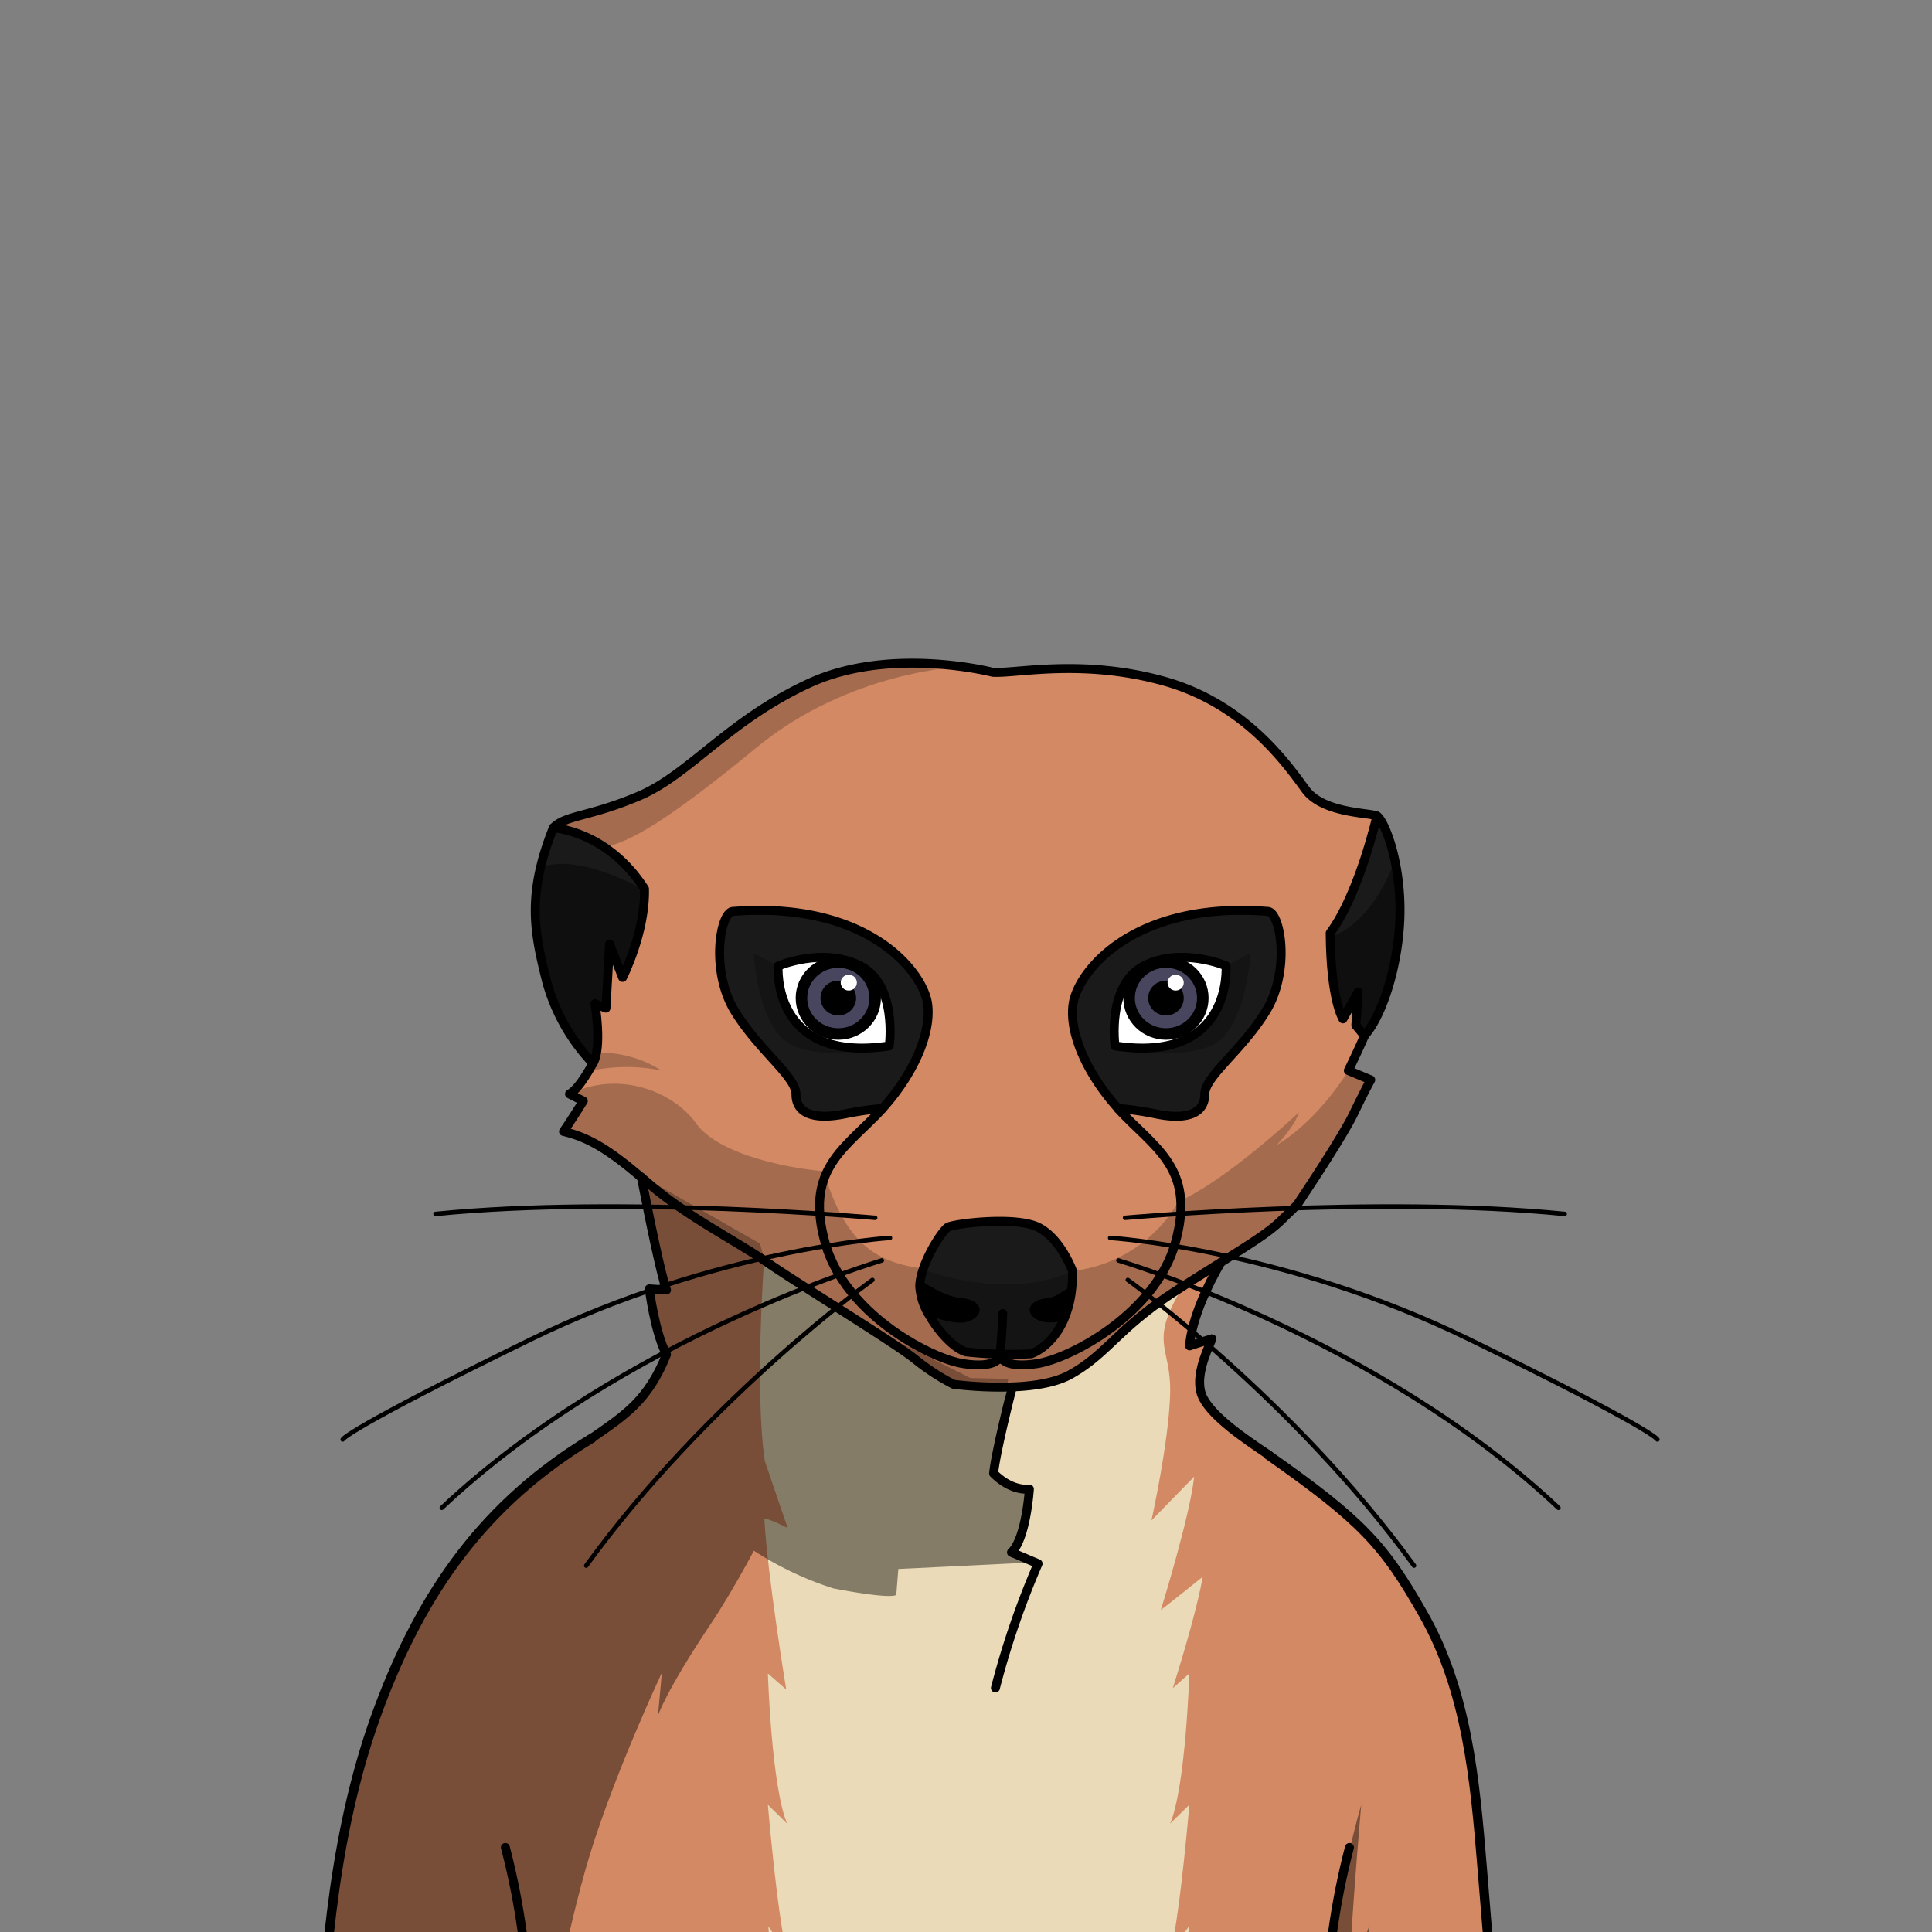 <svg xmlns="http://www.w3.org/2000/svg" viewBox="0 0 432 432">
  <rect x="0" y="0" width="432" height="432" fill="#808080" stroke="none"/>
  <defs>
    <style>.BUNTAI_MEERKAT_BODY_MEERKAT_BODY_43_cls-1{isolation:isolate;}.BUNTAI_MEERKAT_BODY_MEERKAT_BODY_43_cls-2{fill:#1a1a1a;}.BUNTAI_MEERKAT_BODY_MEERKAT_BODY_43_cls-3{fill:#d38963;}.BUNTAI_MEERKAT_BODY_MEERKAT_BODY_43_cls-4{fill:#eadab7;}.BUNTAI_MEERKAT_BODY_MEERKAT_BODY_43_cls-5{fill:#fff;}.BUNTAI_MEERKAT_BODY_MEERKAT_BODY_43_cls-10,.BUNTAI_MEERKAT_BODY_MEERKAT_BODY_43_cls-11,.BUNTAI_MEERKAT_BODY_MEERKAT_BODY_43_cls-6,.BUNTAI_MEERKAT_BODY_MEERKAT_BODY_43_cls-8,.BUNTAI_MEERKAT_BODY_MEERKAT_BODY_43_cls-9{fill:none;stroke:#000;stroke-linecap:round;}.BUNTAI_MEERKAT_BODY_MEERKAT_BODY_43_cls-10,.BUNTAI_MEERKAT_BODY_MEERKAT_BODY_43_cls-11,.BUNTAI_MEERKAT_BODY_MEERKAT_BODY_43_cls-6{stroke-linejoin:round;}.BUNTAI_MEERKAT_BODY_MEERKAT_BODY_43_cls-6,.BUNTAI_MEERKAT_BODY_MEERKAT_BODY_43_cls-9{stroke-width:2px;}.BUNTAI_MEERKAT_BODY_MEERKAT_BODY_43_cls-7{fill:#48465e;}.BUNTAI_MEERKAT_BODY_MEERKAT_BODY_43_cls-8,.BUNTAI_MEERKAT_BODY_MEERKAT_BODY_43_cls-9{stroke-miterlimit:10;}.BUNTAI_MEERKAT_BODY_MEERKAT_BODY_43_cls-8{stroke-width:2.58px;}.BUNTAI_MEERKAT_BODY_MEERKAT_BODY_43_cls-11{stroke-width:2.11px;}.BUNTAI_MEERKAT_BODY_MEERKAT_BODY_43_cls-12{opacity:0.43;mix-blend-mode:multiply;}.BUNTAI_MEERKAT_BODY_MEERKAT_BODY_43_cls-13{opacity:0.5;}</style>
  </defs>
  <g class="BUNTAI_MEERKAT_BODY_MEERKAT_BODY_43_cls-1">
    <g id="body">
      <path class="BUNTAI_MEERKAT_BODY_MEERKAT_BODY_43_cls-2" d="M232.13,274.41c-5.07-2.53-18.79-.87-20.19,0s-5.32,7-6.15,11.79a12.62,12.62,0,0,0-.14,1.32,13.61,13.61,0,0,0,2.13,6.57c2.17,3.81,5.59,7.44,8.22,8.2a92.59,92.59,0,0,0,14.55.43s4.48-1.45,7.21-7.42a22.6,22.6,0,0,0,1.83-6.76,31.09,31.09,0,0,0,.23-4.34S237.19,277,232.13,274.41Z" />
      <path class="BUNTAI_MEERKAT_BODY_MEERKAT_BODY_43_cls-2" d="M123.72,185.11c-5.94,14.91-4.31,23.18-1.52,34.25a42.88,42.88,0,0,0,10.37,18.4c2.14-3.56.47-13.39.47-13.39l2.45,1,.81-14.33,2.91,7.46s5.13-10,4.9-19.81C135.72,185.69,123.72,185.11,123.72,185.11Z" />
      <path class="BUNTAI_MEERKAT_BODY_MEERKAT_BODY_43_cls-2" d="M307.88,182.48h0s-3.93,17.3-10.45,26.16c.11,15,2.85,19.19,2.85,19.19l3.41-6-.52,7.43,1.92,2.35c4-4.37,8-16.6,8-28.14S309.37,183.27,307.88,182.48Z" />
      <path class="BUNTAI_MEERKAT_BODY_MEERKAT_BODY_43_cls-2" d="M283.59,203.81c-30.32-2.45-42.73,13.54-43.69,20.71-.89,6.64,3.25,15.76,10.06,23.33a69.6,69.6,0,0,1,8,1.14c7.78,1.66,11.36-.27,11.36-4.29s8.12-9.61,13.63-18.52S286.39,204.42,283.59,203.81Z" />
      <path class="BUNTAI_MEERKAT_BODY_MEERKAT_BODY_43_cls-2" d="M207.4,224.52c-1-7.17-13.37-23.16-43.69-20.71-2.8.61-4.89,13.46.61,22.37S178,240.68,178,244.7s3.58,6,11.36,4.29a69.6,69.6,0,0,1,8-1.14C204.15,240.28,208.29,231.16,207.4,224.52Z" />
      <path class="BUNTAI_MEERKAT_BODY_MEERKAT_BODY_43_cls-3" d="M296.74,464.2H71.3C72.61,436.34,75,408.1,84.69,382s23.67-45.88,47.65-60.39c7.43-5.15,12.58-8.43,16.69-18.7-2.62-4.89-3.85-14.68-3.85-14.68l3.85.26c-1.33-3.66-4.15-17.66-5.61-25.19l1.68,1.43c8.39,7.25,19.57,12.84,26.39,17.56,5.32,3.69,19.92,12.7,28.1,18.14,2.29,1.52,4.07,2.76,5,3.53a50.15,50.15,0,0,0,8.57,5.59,84.19,84.19,0,0,0,13.19.59c4.66-.18,9.58-.9,12.93-2.77,4.67-2.6,7.48-5.57,11.33-9.14a83.19,83.19,0,0,1,12.21-9.53c3.89-2.51,7.23-4.6,10.1-6.39-6.92,11.93-7,18.68-7,18.68s2.62-.88,5-1.58c-1.31,3.15-4.19,9.18-1.92,13.37s8.83,8.74,14.59,12.58c21,14.77,25.85,20.1,34.63,35.53C328,378.12,329.8,398,331.39,417.31q1.91,23.44,3.84,46.89H296.74Z" />
      <path class="BUNTAI_MEERKAT_BODY_MEERKAT_BODY_43_cls-3" d="M307.88,182.48c-1.48-.78-12-.52-15.9-5.85s-13.28-19.14-31.63-24.29-33.29-1.66-38.36-2c0,0-22.89-5.94-41.07,2.44S154.13,173.22,142.83,178s-16.32,4.19-19.11,7.1h0s12,.58,20.39,13.63c.23,9.79-4.9,19.81-4.9,19.81l-2.91-7.46-.81,14.33-2.45-1s1.67,9.83-.47,13.39h0c-.16.29-3,5.73-5.24,6.87,2.45,1.28,3.09,1.57,3.09,1.57S127.16,251.4,126,253c5.59,1.29,10.06,4,17.43,10.24h0l1.68,1.43c8.39,7.25,19.57,12.84,26.39,17.56,5.32,3.69,19.92,12.7,28.1,18.14,2.29,1.52,4.07,2.76,5,3.53a50.15,50.15,0,0,0,8.57,5.59,84.19,84.19,0,0,0,13.19.59c4.66-.18,9.58-.9,12.93-2.77,4.67-2.6,7.48-5.57,11.33-9.14a83.19,83.19,0,0,1,12.21-9.53c3.89-2.51,7.23-4.6,10.1-6.39,6.59-4.13,10.71-6.71,13.31-9.22l3.73-3.62s10-14.79,12.67-20.38,3.85-7.61,3.85-7.61l-5-2.09s2.62-5.32,3.59-7.77h0l-1.92-2.35.52-7.43-3.41,6s-2.74-4.17-2.85-19.19c6.52-8.86,10.45-26.16,10.45-26.16Zm-95.94,91.93c1.4-.87,15.12-2.53,20.19,0s7.69,9.79,7.69,9.79a31.09,31.09,0,0,1-.23,4.34,22.6,22.6,0,0,1-1.83,6.76c-2.73,6-7.21,7.42-7.21,7.42a92.59,92.59,0,0,1-14.55-.43c-2.63-.76-6.05-4.39-8.22-8.2a13.61,13.61,0,0,1-2.13-6.57,12.62,12.62,0,0,1,.14-1.32C206.62,281.41,210.66,275.21,211.94,274.41Zm-14.6-26.56a69.6,69.6,0,0,0-8,1.14c-7.78,1.66-11.36-.27-11.36-4.29s-8.12-9.61-13.63-18.52-3.41-21.76-.61-22.37c30.32-2.45,42.73,13.54,43.69,20.71C208.29,231.16,204.15,240.28,197.34,247.85ZM283,226.18c-5.51,8.91-13.63,14.5-13.63,18.52s-3.58,6-11.36,4.29a69.6,69.6,0,0,0-8-1.14c-6.81-7.57-11-16.69-10.06-23.33,1-7.17,13.37-23.16,43.69-20.71C286.39,204.42,288.48,217.27,283,226.18Z" />
      <path class="BUNTAI_MEERKAT_BODY_MEERKAT_BODY_43_cls-4" d="M265.94,374.19s-.79,25.17-4.28,33.56l4.28-4.2s-1.95,23.42-4.17,33l4.08-5.82s-1.74,24.48-7.34,33.5H179.13c-5.59-9-7.34-33.5-7.34-33.5l4.08,5.82c-2.21-9.55-4.17-33-4.17-33l4.29,4.2c-3.5-8.39-4.29-33.56-4.29-33.56l4.1,3.59s-4.2-25.49-4.89-38.19c1.28,0,5.24,2.1,5.24,2.1s-1.17-3.26-5.13-15c-2.33-15.5-.17-44.83-.17-44.83s24.37,15.72,32.36,20.54,7.51,6.94,17.47,7.42,16,0,22.27-4.79,10.9-9.67,21.56-17.4c-7.81,12.94-2.61,13.19-2.86,23.91s-4.18,28.43-4.18,28.43l9.55-9.79c-.92,8.73-7.28,29.24-7.45,29.82.11-.08,2.1-1.58,9.38-7.45-1.14,6.29-3.74,15.46-6.7,24.91Z" />
      <path class="BUNTAI_MEERKAT_BODY_MEERKAT_BODY_43_cls-5" d="M192.37,216C184,211.67,174,216,174,216s-1.66,21.93,24.82,17.91C198.84,233.87,200.76,220.24,192.37,216Z" />
      <path class="BUNTAI_MEERKAT_BODY_MEERKAT_BODY_43_cls-5" d="M274.14,216s-10-4.29-18.35,0-6.47,17.91-6.47,17.91C275.8,237.89,274.14,216,274.14,216Z" />
      <path class="BUNTAI_MEERKAT_BODY_MEERKAT_BODY_43_cls-6" d="M198.84,233.87s1.92-13.63-6.47-17.91S174,216,174,216,172.36,237.89,198.84,233.87Z" />
      <path class="BUNTAI_MEERKAT_BODY_MEERKAT_BODY_43_cls-7" d="M187.45,215.12a8,8,0,1,0,8.24,8A8.14,8.14,0,0,0,187.45,215.12Z" />
      <ellipse cx="187.45" cy="223.16" rx="3.98" ry="3.89" />
      <ellipse class="BUNTAI_MEERKAT_BODY_MEERKAT_BODY_43_cls-5" cx="189.79" cy="219.72" rx="1.81" ry="1.77" />
      <ellipse class="BUNTAI_MEERKAT_BODY_MEERKAT_BODY_43_cls-8" cx="187.45" cy="223.16" rx="8.24" ry="8.04" />
      <path class="BUNTAI_MEERKAT_BODY_MEERKAT_BODY_43_cls-6" d="M249.32,233.87s-1.92-13.63,6.47-17.91,18.35,0,18.35,0S275.8,237.89,249.32,233.87Z" />
      <path class="BUNTAI_MEERKAT_BODY_MEERKAT_BODY_43_cls-7" d="M260.71,215.12a8,8,0,1,1-8.24,8A8.14,8.14,0,0,1,260.71,215.12Z" />
      <ellipse cx="260.71" cy="223.16" rx="3.98" ry="3.89" />
      <ellipse class="BUNTAI_MEERKAT_BODY_MEERKAT_BODY_43_cls-5" cx="262.88" cy="219.72" rx="1.81" ry="1.77" />
      <ellipse class="BUNTAI_MEERKAT_BODY_MEERKAT_BODY_43_cls-8" cx="260.71" cy="223.16" rx="8.24" ry="8.04" />
      <path d="M214.91,290.24c-3.1-.3-6.6-2.31-9.12-4a12.62,12.62,0,0,0-.14,1.32,13.61,13.61,0,0,0,2.13,6.57c3,1.21,6.2,1.91,8.15,1.5C220,294.71,220.5,290.78,214.91,290.24Z" />
      <path d="M234.39,290.24c-5.6.54-5.13,4.47-1,5.35a10.9,10.9,0,0,0,4.39-.29,29.75,29.75,0,0,0,1.83-7.69C237.89,288.47,236.07,290.07,234.39,290.24Z" />
      <path class="BUNTAI_MEERKAT_BODY_MEERKAT_BODY_43_cls-9" d="M223.65,302.81s.48-5.64.57-9.09" />
      <path class="BUNTAI_MEERKAT_BODY_MEERKAT_BODY_43_cls-10" d="M199,276.8s-38.73,2.4-80.2,22.64-42.18,22.43-42.18,22.43" />
      <path class="BUNTAI_MEERKAT_BODY_MEERKAT_BODY_43_cls-10" d="M197.18,281.84s-57.67,17-98.39,55.31" />
      <path class="BUNTAI_MEERKAT_BODY_MEERKAT_BODY_43_cls-10" d="M195.08,286.2s-36.87,26.48-64,63.88" />
      <path class="BUNTAI_MEERKAT_BODY_MEERKAT_BODY_43_cls-10" d="M195.69,272.31s-56.53-5.06-98.3-.87" />
      <path class="BUNTAI_MEERKAT_BODY_MEERKAT_BODY_43_cls-10" d="M248.23,276.8s38.72,2.4,80.2,22.64,42.17,22.43,42.17,22.43" />
      <path class="BUNTAI_MEERKAT_BODY_MEERKAT_BODY_43_cls-10" d="M250.08,281.84s57.67,17,98.39,55.31" />
      <path class="BUNTAI_MEERKAT_BODY_MEERKAT_BODY_43_cls-10" d="M252.18,286.2s36.87,26.48,64,63.88" />
      <path class="BUNTAI_MEERKAT_BODY_MEERKAT_BODY_43_cls-10" d="M251.56,272.31s56.54-5.06,98.31-.87" />
      <path class="BUNTAI_MEERKAT_BODY_MEERKAT_BODY_43_cls-6" d="M132.57,237.76a42.88,42.88,0,0,1-10.37-18.4c-2.79-11.07-4.42-19.34,1.52-34.25h0c2.79-2.91,7.8-2.33,19.11-7.1s19.92-16.84,38.09-25.23S222,150.33,222,150.33c5.07.35,20-3.15,38.36,2s27.7,19,31.63,24.29,14.42,5.07,15.9,5.85,5.16,9.44,5.16,21-3.93,23.77-8,28.14" />
      <path class="BUNTAI_MEERKAT_BODY_MEERKAT_BODY_43_cls-6" d="M143.42,263.27C136.05,257,131.58,254.32,126,253c1.17-1.63,4.43-6.82,4.43-6.82s-.64-.29-3.09-1.57c2.21-1.14,5.08-6.58,5.24-6.87" />
      <path class="BUNTAI_MEERKAT_BODY_MEERKAT_BODY_43_cls-6" d="M305.09,231.6c-1,2.45-3.59,7.77-3.59,7.77l5,2.09s-1.14,2-3.85,7.61S290,269.45,290,269.45l-3.73,3.62c-2.6,2.51-6.72,5.09-13.31,9.22-2.87,1.79-6.21,3.88-10.1,6.39a83.19,83.19,0,0,0-12.21,9.53c-3.85,3.57-6.66,6.54-11.33,9.14-3.35,1.87-8.27,2.59-12.93,2.77a84.19,84.19,0,0,1-13.19-.59,50.15,50.15,0,0,1-8.57-5.59c-.94-.77-2.72-2-5-3.53-8.18-5.44-22.78-14.45-28.1-18.14-6.82-4.72-18-10.31-26.39-17.56l-1.68-1.43" />
      <path class="BUNTAI_MEERKAT_BODY_MEERKAT_BODY_43_cls-6" d="M123.72,185.11s12,.58,20.39,13.63c.23,9.79-4.9,19.81-4.9,19.81l-2.91-7.46-.81,14.33-2.45-1s1.67,9.83-.47,13.39h0" />
      <path class="BUNTAI_MEERKAT_BODY_MEERKAT_BODY_43_cls-6" d="M305.09,231.6h0l-1.92-2.35.52-7.43-3.41,6s-2.74-4.17-2.85-19.19c6.52-8.86,10.45-26.16,10.45-26.16" />
      <path class="BUNTAI_MEERKAT_BODY_MEERKAT_BODY_43_cls-6" d="M143.42,263.26h0c1.46,7.53,4.28,21.53,5.61,25.19l-3.85-.26s1.23,9.79,3.85,14.68c-4.11,10.27-9.26,13.55-16.69,18.7" />
      <path class="BUNTAI_MEERKAT_BODY_MEERKAT_BODY_43_cls-6" d="M273,282.26l0,0c-6.92,11.93-7,18.68-7,18.68s2.62-.88,5-1.58c-1.31,3.15-4.19,9.18-1.92,13.37s8.83,8.74,14.59,12.58" />
      <path class="BUNTAI_MEERKAT_BODY_MEERKAT_BODY_43_cls-6" d="M226.36,310.12s-3.67,14.27-4.19,19.34c4.19,4.19,8,3.49,8,3.49s-.7,11-4,14.16l5.94,2.53a188.5,188.5,0,0,0-9.53,27.79" />
      <path class="BUNTAI_MEERKAT_BODY_MEERKAT_BODY_43_cls-9" d="M239.82,284.2a31.09,31.09,0,0,1-.23,4.34,22.6,22.6,0,0,1-1.83,6.76c-2.73,6-7.21,7.42-7.21,7.42a92.59,92.59,0,0,1-14.55-.43c-2.63-.76-6.05-4.39-8.22-8.2a13.61,13.61,0,0,1-2.13-6.57,12.62,12.62,0,0,1,.14-1.32c.83-4.79,4.87-11,6.15-11.79s15.12-2.53,20.19,0S239.82,284.2,239.82,284.2Z" />
      <path class="BUNTAI_MEERKAT_BODY_MEERKAT_BODY_43_cls-9" d="M197.34,247.85c-.53.59-1.08,1.18-1.65,1.75-7.78,7.86-15.55,12.67-11.19,28.31,2.59,9.29,10.27,16.63,17.7,21.32,5.07,3.21,10,5.18,13.15,5.68,7.69,1.22,8.3-1.66,8.3-1.66" />
      <path class="BUNTAI_MEERKAT_BODY_MEERKAT_BODY_43_cls-9" d="M197.34,247.85a69.6,69.6,0,0,0-8,1.14c-7.78,1.66-11.36-.27-11.36-4.29s-8.12-9.61-13.63-18.52-3.41-21.76-.61-22.37c30.32-2.45,42.73,13.54,43.69,20.71C208.29,231.16,204.15,240.28,197.34,247.85Z" />
      <path class="BUNTAI_MEERKAT_BODY_MEERKAT_BODY_43_cls-9" d="M250,247.85c-6.81-7.57-11-16.69-10.06-23.33,1-7.17,13.37-23.16,43.69-20.71,2.8.61,4.89,13.46-.61,22.37s-13.63,14.5-13.63,18.52-3.58,6-11.36,4.29A69.6,69.6,0,0,0,250,247.85Z" />
      <path class="BUNTAI_MEERKAT_BODY_MEERKAT_BODY_43_cls-9" d="M223.65,303.25s.61,2.88,8.3,1.66c3.84-.62,10.46-3.46,16.67-8.1s12-11.08,14.18-18.9c4.36-15.64-3.41-20.45-11.19-28.31-.57-.57-1.12-1.16-1.65-1.75" />
      <path class="BUNTAI_MEERKAT_BODY_MEERKAT_BODY_43_cls-11" d="M132.34,321.59c-24,14.51-37.91,34.26-47.65,60.39S72.61,436.34,71.3,464.2H335.23q-1.92-23.46-3.84-46.89c-1.59-19.3-3.35-39.19-13.17-56.44-8.78-15.43-13.61-20.76-34.63-35.53" />
      <path class="BUNTAI_MEERKAT_BODY_MEERKAT_BODY_43_cls-6" d="M118,464.2a163.37,163.37,0,0,0-5-51.1" />
      <path class="BUNTAI_MEERKAT_BODY_MEERKAT_BODY_43_cls-6" d="M296.74,464.2a163.37,163.37,0,0,1,5-51.1" />
      <g class="BUNTAI_MEERKAT_BODY_MEERKAT_BODY_43_cls-12">
        <path class="BUNTAI_MEERKAT_BODY_MEERKAT_BODY_43_cls-13" d="M301.5,239.38s-6.52,11-16.07,16.68c4.43-4.66,5-7.34,5-7.34S274.25,264,263.53,268.64a31.48,31.48,0,0,1-23.71,15.56c-10.78,5.06-25.29,2.85-34.17-.64-10.05-1.52-16.64-5.71-21.5-21.67-9.05-.82-23.73-4-28.51-10.72s-16.77-12.11-28.31-6.52c2.46,1.26,2.48,1.67,2.48,1.67l-3.57,6.36s4.46.38,14.81,8.64,24.47,17.29,38.58,26.29,33.16,21.73,33.16,21.73S230,311.51,238,308s15.69-13.26,25.32-19.49,20.27-12,25.65-18.07,17.52-29,17.52-29Z" />
        <path d="M143.64,198.8s-15.45-8.86-23.68-4.37c-.43,12.82-1,18.17,3.64,29.13s8.54,13.31,8.54,13.31,2.07-4.58,1-12.09l2.27.76.7-13,3.17,5.3S144.28,210.33,143.64,198.8Z" />
        <path d="M311.88,192.32s-4.32,14-14.95,17.44c.73,12.84,3.6,17.64,3.6,17.64l2.51-3.93.14,5.59,2.39,2.54s5.9-12.76,6.9-20.91S311.88,192.32,311.88,192.32Z" />
        <path class="BUNTAI_MEERKAT_BODY_MEERKAT_BODY_43_cls-13" d="M174,216l-5.5-2.89s.87,17,8.62,20.62,21.25.24,21.25.24-8,1.51-15.11-1.64S174.05,219.83,174,216Z" />
        <path class="BUNTAI_MEERKAT_BODY_MEERKAT_BODY_43_cls-13" d="M274.12,216l5.51-2.89s-.87,17-8.62,20.62-21.25.24-21.25.24,8,1.51,15.11-1.64S274.1,219.83,274.12,216Z" />
        <path d="M104.38,375.72s1.65,21.65,3.67,34.48L97.92,392.9h0s4.54,36.52,3.32,45.61H115.8S115.21,404.32,104.38,375.72Z" />
        <path d="M226.48,346.8l4,2.58-7.06.35-22.55,1.1-.46,5.77s-.47,1.17-14.1-1.44A73.5,73.5,0,0,1,159,339.31l6.4-21.17-3.85-15.33s6.88,5.68,9.09,8.82a107.48,107.48,0,0,1-4.19-31.69l19.22,12.47L217,308.14l8.45.17-3.32,21.15s4.29,3,7.69,3.53A36.87,36.87,0,0,1,226.48,346.8Z" />
        <path d="M231.6,350.08l0,.08-1-.77Z" />
        <path d="M142.14,262.18s5.23,22,6.89,26.3a34.6,34.6,0,0,1-4.91-.53s.46,3.8,4.91,11.38,18.61,22.27,18.61,22.27l13.46-7.87s-5.81-18.81-7.1-22.07-4.06-13.58-4.06-13.58Z" />
        <path class="BUNTAI_MEERKAT_BODY_MEERKAT_BODY_43_cls-13" d="M215.13,149.07s-25,.86-45.86,18-28.58,21.26-34.62,22.51c-9.14-4.45-10.93-5-10.93-5s2.91-1.69,12-4.37,13.19-6.42,25.5-15S185.5,144.61,215.13,149.07Z" />
        <path class="BUNTAI_MEERKAT_BODY_MEERKAT_BODY_43_cls-13" d="M132.34,239.38a38.68,38.68,0,0,1,15.58,0,25.7,25.7,0,0,0-14.54-4Z" />
        <path d="M103.75,430.35l-2.51,8.16L99.79,464.2H118s1.48-27.22-5-51.1A79.54,79.54,0,0,1,103.75,430.35Z" />
        <path d="M182.1,319.67S169.17,347.81,159,363s-11.88,20.62-11.88,20.62L148,374s-10.27,21.85-16,40.37-11,49.11-11,49.11l-49.64.7s.36-39.6,7.34-62.13,14-44.77,32.79-64.11c14.47-12.17,28-20.21,32.77-26.37s4.83-8.7,4.83-8.7l-2.72-8.7,5.82,3.46Z" />
        <path d="M296.74,464.2a204.17,204.17,0,0,1,7.63-60.64c-3.49,41.47-2.6,42.52-2.6,42.52s.39-4.78,4.47-15.61c-2.22,22.72,0,33.32,0,33.32Z" />
      </g>
    </g>
  </g>
</svg>